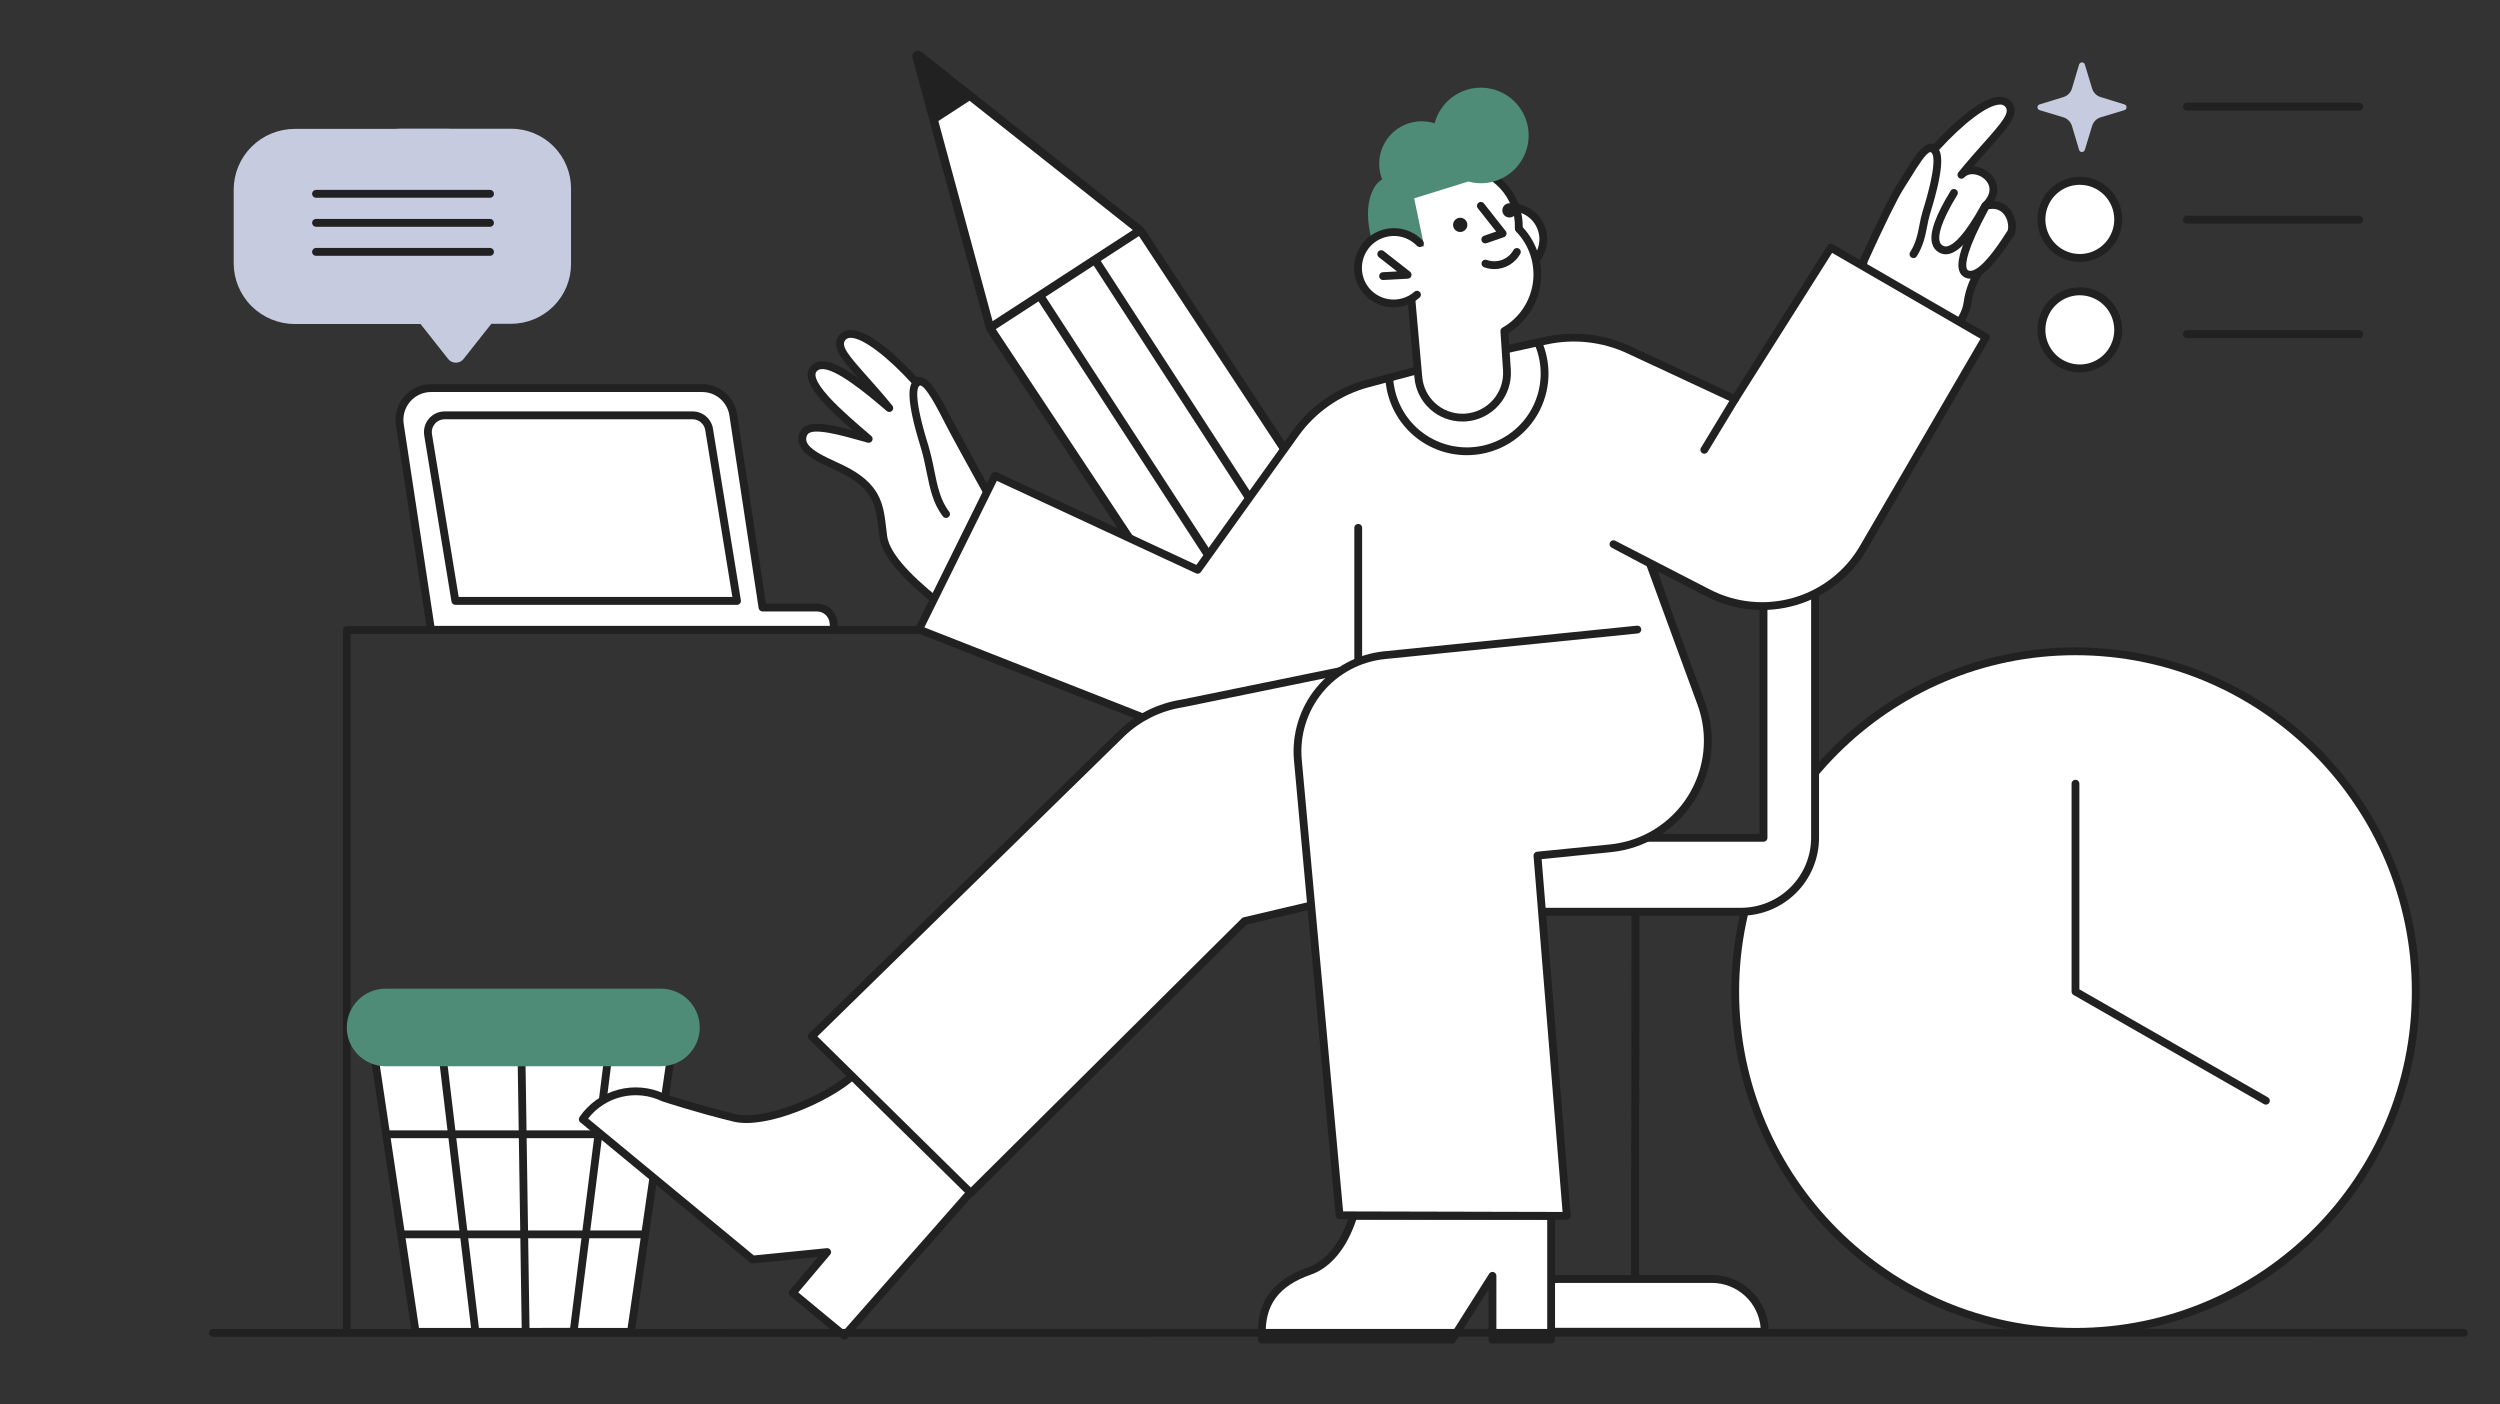 <svg width="349" height="196" viewBox="0 0 349 196" fill="none" xmlns="http://www.w3.org/2000/svg">
<rect x="0" y="0" width="349" height="196" fill="#333333" stroke="none"/>
<g clip-path="url(#clip0)">
<path d="M289.737 185.926C315.971 185.926 337.239 164.659 337.239 138.424C337.239 112.189 315.971 90.922 289.737 90.922C263.502 90.922 242.234 112.189 242.234 138.424C242.234 164.659 263.502 185.926 289.737 185.926Z" fill="white"/>
<path d="M289.737 186.471C280.234 186.471 270.944 183.654 263.043 178.374C255.142 173.095 248.983 165.591 245.347 156.811C241.71 148.032 240.759 138.371 242.613 129.051C244.467 119.73 249.043 111.169 255.762 104.45C264.773 95.439 276.994 90.377 289.737 90.377C302.48 90.377 314.701 95.439 323.711 104.45C332.722 113.46 337.784 125.681 337.784 138.424C337.784 151.167 332.722 163.388 323.711 172.399C319.26 176.874 313.965 180.423 308.134 182.838C302.302 185.254 296.049 186.489 289.737 186.471ZM289.737 91.467C263.845 91.467 242.779 112.532 242.779 138.424C242.779 164.316 263.845 185.382 289.737 185.382C315.629 185.382 336.694 164.316 336.694 138.424C336.694 112.532 315.629 91.467 289.737 91.467Z" fill="#212121"/>
<path d="M289.736 109.404V138.424L316.325 153.664" fill="white"/>
<path d="M316.324 154.21C316.229 154.21 316.136 154.185 316.054 154.137L289.465 138.897C289.382 138.849 289.313 138.78 289.265 138.697C289.217 138.615 289.191 138.52 289.191 138.424V109.404C289.191 109.26 289.249 109.121 289.351 109.019C289.453 108.917 289.592 108.859 289.736 108.859C289.881 108.859 290.02 108.917 290.122 109.019C290.224 109.121 290.281 109.26 290.281 109.404V138.109L316.596 153.191C316.7 153.251 316.781 153.344 316.827 153.455C316.873 153.566 316.881 153.689 316.85 153.805C316.819 153.921 316.751 154.023 316.655 154.096C316.56 154.169 316.443 154.209 316.323 154.209L316.324 154.21Z" fill="#212121"/>
<path d="M48.406 185.927C48.263 185.927 48.126 185.87 48.025 185.769C47.924 185.668 47.867 185.531 47.867 185.388V87.961C47.867 87.818 47.924 87.681 48.025 87.58C48.126 87.479 48.263 87.422 48.406 87.422L192.15 87.383C192.293 87.383 192.43 87.44 192.531 87.541C192.632 87.642 192.689 87.779 192.689 87.922C192.689 88.065 192.632 88.202 192.531 88.303C192.43 88.404 192.293 88.461 192.15 88.461L48.946 88.5V185.388C48.946 185.531 48.889 185.668 48.788 185.769C48.687 185.87 48.549 185.927 48.406 185.927Z" fill="#212121"/>
<path fill-rule="evenodd" clip-rule="evenodd" d="M138.366 46.047L193.786 129.66C194.009 129.996 194.354 130.232 194.748 130.317C195.142 130.402 195.554 130.33 195.895 130.116L214.242 118.615C214.417 118.506 214.568 118.362 214.686 118.193C214.805 118.025 214.889 117.834 214.932 117.632C214.976 117.43 214.979 117.222 214.941 117.019C214.904 116.816 214.826 116.623 214.712 116.451L159.345 32.407C159.26 32.28 159.155 32.167 159.035 32.072L128.261 7.71C128.229 7.685 128.189 7.67 128.148 7.668C128.107 7.666 128.066 7.678 128.031 7.7C127.997 7.723 127.971 7.756 127.956 7.795C127.941 7.833 127.939 7.876 127.95 7.916L138.174 45.622C138.215 45.773 138.28 45.916 138.366 46.047Z" fill="white"/>
<path d="M195.07 130.943C194.718 130.943 194.372 130.855 194.062 130.688C193.753 130.52 193.489 130.279 193.296 129.984L137.876 46.37C137.755 46.188 137.664 45.987 137.607 45.775L127.383 8.069C127.34 7.909 127.348 7.74 127.406 7.585C127.464 7.431 127.57 7.299 127.708 7.208C127.846 7.117 128.009 7.072 128.173 7.079C128.338 7.086 128.497 7.145 128.626 7.248L159.4 31.61C159.569 31.744 159.715 31.902 159.834 32.081L215.203 116.126C215.36 116.363 215.467 116.63 215.519 116.91C215.572 117.19 215.567 117.478 215.507 117.756C215.446 118.035 215.331 118.298 215.167 118.531C215.004 118.764 214.795 118.962 214.554 119.113L196.208 130.614C195.867 130.829 195.473 130.943 195.07 130.943ZM138.856 45.721L194.276 129.333C194.413 129.543 194.627 129.69 194.872 129.743C195.117 129.796 195.372 129.75 195.584 129.616L213.93 118.115C214.038 118.048 214.132 117.959 214.205 117.854C214.279 117.749 214.331 117.631 214.358 117.506C214.385 117.381 214.387 117.252 214.364 117.126C214.34 117 214.292 116.881 214.222 116.774L158.854 32.73C158.804 32.655 158.742 32.589 158.671 32.533L128.829 8.909L138.742 45.467C138.766 45.557 138.805 45.643 138.856 45.721Z" fill="#212121"/>
<path d="M200.694 127.384C200.596 127.384 200.499 127.36 200.413 127.313C200.327 127.266 200.254 127.199 200.2 127.116L144.893 41.943C144.85 41.878 144.82 41.805 144.805 41.729C144.791 41.653 144.791 41.574 144.807 41.498C144.823 41.422 144.854 41.35 144.898 41.286C144.941 41.221 144.997 41.167 145.062 41.124C145.128 41.082 145.2 41.053 145.277 41.039C145.353 41.025 145.431 41.026 145.507 41.043C145.583 41.059 145.655 41.09 145.719 41.135C145.782 41.179 145.837 41.236 145.878 41.301L201.185 126.475C201.243 126.564 201.276 126.666 201.28 126.772C201.284 126.878 201.26 126.983 201.209 127.076C201.159 127.169 201.084 127.247 200.994 127.301C200.903 127.355 200.799 127.384 200.693 127.384H200.694Z" fill="#212121"/>
<path d="M208.334 122.48C208.236 122.48 208.139 122.456 208.053 122.409C207.967 122.362 207.894 122.294 207.84 122.212L152.533 36.842C152.49 36.778 152.461 36.705 152.446 36.629C152.431 36.552 152.432 36.474 152.448 36.398C152.464 36.322 152.495 36.25 152.538 36.186C152.582 36.121 152.638 36.067 152.703 36.025C152.768 35.982 152.841 35.953 152.918 35.939C152.994 35.925 153.072 35.927 153.148 35.943C153.224 35.959 153.296 35.991 153.359 36.035C153.423 36.08 153.477 36.136 153.519 36.202L208.827 121.571C208.884 121.66 208.917 121.763 208.921 121.869C208.925 121.974 208.9 122.079 208.85 122.172C208.8 122.265 208.725 122.343 208.634 122.397C208.544 122.451 208.44 122.48 208.334 122.48Z" fill="#212121"/>
<path fill-rule="evenodd" clip-rule="evenodd" d="M130.163 17.436L136.407 13.376L129.691 8.403C129.529 8.283 129.333 8.216 129.132 8.211C128.93 8.206 128.731 8.264 128.564 8.377C128.396 8.489 128.267 8.65 128.194 8.839C128.122 9.028 128.109 9.234 128.158 9.43L130.163 17.436Z" fill="#212121"/>
<path d="M158.795 31.684L137.762 45.359L138.402 46.346L159.435 32.671L158.795 31.684Z" fill="#212121"/>
<path d="M116.462 87.922H60.167L55.816 59.261C55.72 58.632 55.761 57.989 55.937 57.377C56.112 56.765 56.417 56.199 56.831 55.716C57.245 55.233 57.759 54.846 58.336 54.58C58.914 54.315 59.542 54.178 60.177 54.178H98.008C99.063 54.177 100.083 54.556 100.883 55.244C101.684 55.933 102.211 56.886 102.37 57.932L106.448 84.81H114.046C114.623 84.81 115.178 85.024 115.606 85.412C116.033 85.799 116.302 86.331 116.359 86.906L116.462 87.922Z" fill="white"/>
<path d="M116.462 88.471H60.167C60.036 88.471 59.909 88.424 59.809 88.338C59.71 88.253 59.644 88.134 59.625 88.004L55.273 59.343C55.166 58.636 55.212 57.913 55.409 57.225C55.606 56.538 55.949 55.9 56.414 55.358C56.88 54.815 57.457 54.379 58.106 54.08C58.755 53.782 59.461 53.627 60.175 53.627H98.01C99.198 53.621 100.348 54.045 101.248 54.82C102.149 55.596 102.74 56.671 102.912 57.848L106.919 84.259H114.047C114.76 84.257 115.448 84.522 115.976 85.001C116.505 85.48 116.837 86.139 116.906 86.85L117.009 87.866C117.016 87.943 117.008 88.02 116.984 88.093C116.96 88.166 116.921 88.233 116.87 88.29C116.818 88.347 116.755 88.393 116.685 88.424C116.615 88.455 116.539 88.471 116.462 88.471V88.471ZM60.639 87.371H115.855L115.813 86.96C115.77 86.521 115.566 86.114 115.239 85.818C114.912 85.522 114.487 85.358 114.047 85.359H106.447C106.316 85.359 106.189 85.312 106.09 85.227C105.99 85.141 105.924 85.022 105.905 84.892L101.826 58.014C101.692 57.097 101.232 56.26 100.531 55.656C99.829 55.053 98.934 54.723 98.01 54.727H60.176C59.619 54.727 59.07 54.848 58.564 55.08C58.059 55.313 57.61 55.652 57.247 56.075C56.885 56.497 56.618 56.993 56.465 57.529C56.311 58.064 56.275 58.627 56.359 59.178L60.639 87.371Z" fill="#212121"/>
<path d="M98.992 59.948L102.882 83.887H63.568L59.763 60.704C59.708 60.369 59.727 60.026 59.817 59.699C59.908 59.372 60.068 59.069 60.288 58.81C60.507 58.551 60.78 58.343 61.087 58.201C61.395 58.058 61.729 57.984 62.068 57.984H96.687C97.241 57.984 97.777 58.182 98.2 58.542C98.622 58.901 98.903 59.4 98.992 59.948Z" fill="white"/>
<path d="M102.882 84.436H63.568C63.438 84.436 63.312 84.39 63.212 84.306C63.113 84.221 63.047 84.104 63.026 83.975L59.222 60.792C59.154 60.379 59.177 59.955 59.288 59.551C59.4 59.147 59.598 58.773 59.869 58.453C60.14 58.133 60.477 57.877 60.857 57.701C61.236 57.525 61.65 57.434 62.068 57.434H96.687C97.372 57.431 98.036 57.675 98.558 58.119C99.08 58.564 99.426 59.181 99.534 59.859L103.425 83.798C103.438 83.877 103.433 83.957 103.412 84.034C103.391 84.111 103.353 84.182 103.301 84.243C103.25 84.303 103.186 84.352 103.113 84.386C103.041 84.419 102.963 84.436 102.883 84.436H102.882ZM64.033 83.336H102.237L98.45 60.036C98.383 59.616 98.169 59.234 97.846 58.959C97.522 58.683 97.111 58.532 96.687 58.534H62.068C61.809 58.534 61.553 58.59 61.318 58.699C61.083 58.808 60.874 58.967 60.707 59.165C60.539 59.363 60.416 59.595 60.347 59.845C60.278 60.095 60.264 60.357 60.306 60.613L64.033 83.336Z" fill="#212121"/>
<path d="M228.257 185.734C228.11 185.734 227.969 185.676 227.865 185.572C227.762 185.468 227.703 185.328 227.703 185.181L227.762 117.139C227.762 116.992 227.82 116.852 227.924 116.748C228.028 116.644 228.169 116.586 228.316 116.586C228.463 116.586 228.604 116.644 228.708 116.748C228.812 116.852 228.87 116.992 228.87 117.139L228.812 185.181C228.812 185.328 228.753 185.468 228.649 185.572C228.545 185.676 228.404 185.734 228.257 185.734Z" fill="#212121"/>
<path d="M217.543 178.541H238.974C240.935 178.541 242.814 179.318 244.2 180.701C245.586 182.085 246.365 183.961 246.365 185.917H210.152C210.152 183.961 210.931 182.085 212.317 180.701C213.703 179.318 215.583 178.541 217.543 178.541Z" fill="white"/>
<path d="M246.364 186.471H210.152C210.005 186.471 209.864 186.412 209.76 186.308C209.656 186.205 209.598 186.064 209.598 185.917C209.6 183.815 210.438 181.8 211.927 180.313C213.417 178.827 215.436 177.991 217.542 177.988H238.974C241.08 177.991 243.1 178.827 244.589 180.313C246.078 181.8 246.916 183.815 246.919 185.917C246.919 186.064 246.86 186.205 246.756 186.308C246.652 186.412 246.511 186.471 246.364 186.471ZM210.728 185.364H245.788C245.647 183.657 244.868 182.065 243.606 180.904C242.344 179.742 240.691 179.097 238.974 179.095H217.542C215.826 179.097 214.173 179.742 212.911 180.904C211.649 182.065 210.87 183.657 210.728 185.364Z" fill="#212121"/>
<path d="M249.783 66.43C248.827 66.43 247.911 66.808 247.235 67.483C246.56 68.157 246.18 69.072 246.18 70.025V116.954H203.316C203.316 119.693 204.406 122.319 206.347 124.256C208.287 126.192 210.919 127.28 213.663 127.28H243.039C245.783 127.28 248.415 126.192 250.355 124.256C252.296 122.319 253.386 119.693 253.386 116.954V70.025C253.386 69.072 253.006 68.157 252.33 67.483C251.655 66.808 250.738 66.43 249.783 66.43Z" fill="white"/>
<path d="M243.039 127.834H213.662C210.772 127.83 208.002 126.683 205.958 124.644C203.914 122.604 202.765 119.839 202.762 116.954C202.762 116.808 202.82 116.667 202.924 116.563C203.028 116.459 203.169 116.401 203.316 116.401H245.625V70.026C245.625 68.925 246.063 67.87 246.843 67.092C247.623 66.314 248.68 65.877 249.782 65.877C250.885 65.877 251.942 66.314 252.722 67.092C253.502 67.87 253.939 68.925 253.939 70.026V116.954C253.936 119.839 252.787 122.604 250.743 124.644C248.7 126.683 245.929 127.83 243.039 127.834ZM203.886 117.508C204.03 119.999 205.123 122.341 206.94 124.055C208.757 125.768 211.162 126.724 213.662 126.727H243.039C245.635 126.724 248.124 125.694 249.96 123.862C251.795 122.03 252.828 119.545 252.831 116.954V70.026C252.831 69.219 252.51 68.445 251.938 67.874C251.366 67.304 250.591 66.983 249.782 66.983C248.974 66.983 248.199 67.304 247.627 67.874C247.055 68.445 246.734 69.219 246.734 70.026V116.954C246.734 117.101 246.676 117.242 246.572 117.346C246.468 117.449 246.327 117.508 246.18 117.508H203.886Z" fill="#212121"/>
<path d="M41.146 17.994H62.715V45.23H41.146C38.886 45.23 36.718 44.335 35.12 42.743C33.521 41.151 32.623 38.991 32.623 36.739V26.485C32.623 24.233 33.521 22.073 35.119 20.481C36.718 18.889 38.886 17.994 41.146 17.994Z" fill="#C7CBE0"/>
<path d="M71.338 17.967H55.933C53.711 17.967 51.58 18.846 50.008 20.411C48.437 21.977 47.555 24.099 47.555 26.313V36.856C47.555 37.952 47.771 39.038 48.193 40.05C48.614 41.063 49.231 41.983 50.009 42.758C50.787 43.533 51.711 44.148 52.727 44.567C53.744 44.986 54.833 45.202 55.933 45.202H58.683L62.561 50.114C62.689 50.276 62.852 50.407 63.039 50.497C63.225 50.587 63.429 50.633 63.636 50.633C63.843 50.633 64.047 50.587 64.234 50.497C64.42 50.407 64.583 50.276 64.711 50.114L68.589 45.202H71.338C72.439 45.202 73.528 44.986 74.544 44.567C75.561 44.147 76.484 43.533 77.262 42.758C78.04 41.983 78.657 41.063 79.079 40.05C79.5 39.037 79.716 37.952 79.716 36.856V26.313C79.716 24.099 78.834 21.977 77.262 20.411C75.691 18.846 73.56 17.967 71.338 17.967V17.967Z" fill="#C7CBE0"/>
<path d="M68.403 27.607H44.121C43.975 27.607 43.835 27.549 43.731 27.446C43.628 27.343 43.57 27.204 43.57 27.058C43.57 26.913 43.628 26.773 43.731 26.67C43.835 26.567 43.975 26.51 44.121 26.51H68.403C68.549 26.51 68.689 26.567 68.792 26.67C68.895 26.773 68.953 26.913 68.953 27.058C68.953 27.204 68.895 27.343 68.792 27.446C68.689 27.549 68.549 27.607 68.403 27.607Z" fill="#212121"/>
<path d="M68.403 31.659H44.121C43.975 31.659 43.835 31.601 43.731 31.499C43.628 31.396 43.57 31.256 43.57 31.111C43.57 30.965 43.628 30.826 43.731 30.723C43.835 30.62 43.975 30.562 44.121 30.562H68.403C68.549 30.562 68.689 30.62 68.792 30.723C68.895 30.826 68.953 30.965 68.953 31.111C68.953 31.256 68.895 31.396 68.792 31.499C68.689 31.601 68.549 31.659 68.403 31.659Z" fill="#212121"/>
<path d="M68.403 35.712H44.121C43.975 35.712 43.835 35.654 43.731 35.551C43.628 35.449 43.57 35.309 43.57 35.164C43.57 35.018 43.628 34.879 43.731 34.776C43.835 34.673 43.975 34.615 44.121 34.615H68.403C68.549 34.615 68.689 34.673 68.792 34.776C68.895 34.879 68.953 35.018 68.953 35.164C68.953 35.309 68.895 35.449 68.792 35.551C68.689 35.654 68.549 35.712 68.403 35.712Z" fill="#212121"/>
<path d="M291.04 9.003L292.057 12.347C292.141 12.633 292.295 12.893 292.505 13.104C292.715 13.315 292.974 13.47 293.258 13.555L296.567 14.576C296.62 14.591 296.67 14.616 296.713 14.65C296.756 14.684 296.792 14.727 296.818 14.776C296.844 14.825 296.86 14.878 296.864 14.933C296.869 14.989 296.862 15.044 296.844 15.096C296.825 15.162 296.789 15.222 296.74 15.271C296.692 15.319 296.633 15.355 296.567 15.375L293.258 16.378C292.974 16.463 292.715 16.618 292.505 16.829C292.295 17.04 292.141 17.3 292.057 17.586L291.04 20.929C291.006 21.034 290.933 21.121 290.837 21.173C290.741 21.225 290.628 21.237 290.523 21.208C290.457 21.188 290.398 21.152 290.349 21.104C290.301 21.055 290.265 20.995 290.245 20.929L289.247 17.586C289.16 17.301 289.005 17.043 288.796 16.832C288.586 16.622 288.329 16.466 288.046 16.378L284.719 15.375C284.615 15.341 284.528 15.268 284.476 15.171C284.425 15.074 284.412 14.961 284.441 14.855C284.461 14.789 284.497 14.729 284.545 14.681C284.594 14.632 284.653 14.596 284.719 14.576L288.046 13.555C288.33 13.47 288.589 13.315 288.799 13.104C289.009 12.893 289.163 12.633 289.247 12.347L290.245 9.003C290.278 8.898 290.35 8.809 290.447 8.757C290.544 8.704 290.658 8.693 290.763 8.725C290.83 8.742 290.891 8.777 290.94 8.826C290.989 8.875 291.023 8.936 291.04 9.003Z" fill="#C7CBE0"/>
<path d="M290.343 36.017C293.304 36.017 295.704 33.605 295.704 30.629C295.704 27.654 293.304 25.242 290.343 25.242C287.382 25.242 284.982 27.654 284.982 30.629C284.982 33.605 287.382 36.017 290.343 36.017Z" fill="white"/>
<path d="M290.343 36.575C289.173 36.575 288.029 36.226 287.057 35.573C286.084 34.919 285.326 33.991 284.878 32.905C284.43 31.819 284.313 30.623 284.541 29.47C284.77 28.317 285.333 27.258 286.16 26.427C286.987 25.595 288.041 25.029 289.189 24.8C290.336 24.57 291.526 24.688 292.606 25.138C293.687 25.588 294.611 26.35 295.261 27.328C295.911 28.305 296.258 29.454 296.258 30.63C296.256 32.206 295.632 33.717 294.523 34.831C293.415 35.946 291.911 36.573 290.343 36.575ZM290.343 25.8C289.392 25.8 288.463 26.083 287.673 26.614C286.882 27.145 286.266 27.899 285.903 28.782C285.539 29.664 285.444 30.635 285.629 31.572C285.815 32.509 286.272 33.37 286.944 34.045C287.617 34.721 288.473 35.181 289.405 35.367C290.337 35.553 291.304 35.458 292.182 35.092C293.06 34.727 293.811 34.108 294.339 33.313C294.867 32.519 295.149 31.585 295.149 30.63C295.147 29.349 294.641 28.122 293.74 27.216C292.839 26.311 291.617 25.802 290.343 25.8Z" fill="#212121"/>
<path d="M290.343 51.437C293.304 51.437 295.704 49.025 295.704 46.049C295.704 43.074 293.304 40.662 290.343 40.662C287.382 40.662 284.982 43.074 284.982 46.049C284.982 49.025 287.382 51.437 290.343 51.437Z" fill="white"/>
<path d="M290.343 51.995C289.173 51.995 288.029 51.646 287.057 50.993C286.084 50.339 285.326 49.411 284.878 48.325C284.43 47.239 284.313 46.043 284.541 44.89C284.77 43.737 285.333 42.678 286.16 41.847C286.987 41.015 288.041 40.449 289.189 40.22C290.336 39.99 291.526 40.108 292.606 40.558C293.687 41.008 294.611 41.77 295.261 42.747C295.911 43.725 296.258 44.874 296.258 46.05C296.256 47.626 295.632 49.137 294.523 50.251C293.415 51.366 291.911 51.993 290.343 51.995ZM290.343 41.22C289.392 41.22 288.463 41.503 287.673 42.034C286.882 42.565 286.266 43.319 285.903 44.202C285.539 45.084 285.444 46.055 285.629 46.992C285.815 47.929 286.272 48.79 286.944 49.465C287.617 50.141 288.473 50.601 289.405 50.787C290.337 50.973 291.304 50.878 292.182 50.512C293.06 50.147 293.811 49.528 294.339 48.733C294.867 47.939 295.149 47.005 295.149 46.05C295.147 44.769 294.641 43.542 293.74 42.636C292.839 41.731 291.617 41.221 290.343 41.22Z" fill="#212121"/>
<path d="M329.334 15.439H305.305C305.157 15.439 305.016 15.38 304.912 15.276C304.808 15.171 304.75 15.029 304.75 14.882C304.75 14.734 304.808 14.592 304.912 14.487C305.016 14.383 305.157 14.324 305.305 14.324H329.334C329.482 14.324 329.623 14.383 329.727 14.487C329.831 14.592 329.889 14.734 329.889 14.882C329.889 15.029 329.831 15.171 329.727 15.276C329.623 15.38 329.482 15.439 329.334 15.439Z" fill="#212121"/>
<path d="M329.334 31.228H305.305C305.157 31.228 305.016 31.169 304.912 31.065C304.808 30.96 304.75 30.818 304.75 30.671C304.75 30.523 304.808 30.381 304.912 30.276C305.016 30.172 305.157 30.113 305.305 30.113H329.334C329.482 30.113 329.623 30.172 329.727 30.276C329.831 30.381 329.889 30.523 329.889 30.671C329.889 30.818 329.831 30.96 329.727 31.065C329.623 31.169 329.482 31.228 329.334 31.228Z" fill="#212121"/>
<path d="M329.334 47.204H305.305C305.157 47.204 305.016 47.146 304.912 47.041C304.808 46.937 304.75 46.795 304.75 46.647C304.75 46.499 304.808 46.358 304.912 46.253C305.016 46.149 305.157 46.09 305.305 46.09H329.334C329.482 46.09 329.623 46.149 329.727 46.253C329.831 46.358 329.889 46.499 329.889 46.647C329.889 46.795 329.831 46.937 329.727 47.041C329.623 47.146 329.482 47.204 329.334 47.204Z" fill="#212121"/>
<path d="M88.085 185.928H58.014L51.365 141.299H94.561L88.085 185.928Z" fill="white"/>
<path d="M88.085 186.472H58.014C57.884 186.472 57.757 186.426 57.658 186.34C57.559 186.255 57.494 186.137 57.475 186.008L50.826 141.378C50.815 141.301 50.82 141.222 50.842 141.147C50.864 141.072 50.901 141.002 50.953 140.943C51.004 140.884 51.067 140.836 51.139 140.803C51.21 140.771 51.287 140.754 51.366 140.754H94.561C94.639 140.754 94.716 140.771 94.788 140.803C94.859 140.836 94.922 140.883 94.973 140.942C95.024 141.001 95.062 141.07 95.084 141.145C95.106 141.22 95.112 141.299 95.101 141.376L88.625 186.006C88.606 186.135 88.541 186.254 88.442 186.34C88.343 186.425 88.216 186.472 88.085 186.472ZM58.485 185.383H87.613L93.931 141.843H51.998L58.485 185.383Z" fill="#212121"/>
<path d="M61.055 141.299L66.371 185.928H72.616L80.072 185.909L85.691 141.299H61.055Z" fill="white"/>
<path d="M66.372 186.472C66.239 186.472 66.11 186.423 66.01 186.335C65.91 186.246 65.846 186.125 65.83 185.992L60.514 141.363C60.505 141.286 60.512 141.209 60.535 141.135C60.558 141.062 60.596 140.994 60.647 140.937C60.699 140.879 60.761 140.833 60.831 140.802C60.902 140.77 60.978 140.754 61.055 140.754H85.691C85.769 140.754 85.845 140.77 85.915 140.802C85.986 140.834 86.049 140.88 86.1 140.938C86.151 140.996 86.19 141.064 86.213 141.138C86.235 141.212 86.242 141.29 86.232 141.366L80.614 185.976C80.598 186.108 80.534 186.229 80.434 186.316C80.335 186.404 80.207 186.453 80.075 186.453L72.618 186.472H66.372ZM66.856 185.383H72.617L79.592 185.365L85.073 141.843H61.669L66.856 185.383Z" fill="#212121"/>
<path d="M72.717 141.791L73.374 185.436L72.717 141.791Z" fill="white"/>
<path d="M73.374 185.98C73.231 185.98 73.093 185.924 72.991 185.823C72.889 185.723 72.831 185.587 72.829 185.444L72.172 141.799C72.171 141.727 72.184 141.656 72.21 141.59C72.237 141.523 72.276 141.463 72.326 141.411C72.376 141.36 72.435 141.319 72.501 141.291C72.567 141.262 72.638 141.247 72.709 141.246H72.718C72.861 141.246 72.998 141.302 73.1 141.403C73.202 141.503 73.261 141.639 73.263 141.782L73.92 185.427C73.921 185.499 73.908 185.57 73.882 185.636C73.855 185.703 73.816 185.764 73.766 185.815C73.716 185.866 73.656 185.907 73.591 185.936C73.525 185.964 73.454 185.979 73.383 185.98H73.374Z" fill="#212121"/>
<path d="M92.258 138.018H53.835C50.839 138.018 48.41 140.442 48.41 143.432C48.41 146.423 50.839 148.847 53.835 148.847H92.258C95.254 148.847 97.682 146.423 97.682 143.432C97.682 140.442 95.254 138.018 92.258 138.018Z" fill="#4F8C77"/>
<path d="M92.046 157.799H54.047V158.888H92.046V157.799Z" fill="#212121"/>
<path d="M90.41 171.773H55.684V172.862H90.41V171.773Z" fill="#212121"/>
<path d="M210.989 37.851C213.451 37.851 215.447 35.856 215.447 33.394C215.447 30.933 213.451 28.938 210.989 28.938C208.527 28.938 206.531 30.933 206.531 33.394C206.531 35.856 208.527 37.851 210.989 37.851Z" fill="white"/>
<path d="M210.988 38.397C209.998 38.397 209.031 38.104 208.208 37.554C207.385 37.005 206.744 36.223 206.365 35.309C205.987 34.395 205.887 33.389 206.081 32.419C206.274 31.449 206.75 30.557 207.45 29.858C208.15 29.158 209.041 28.682 210.012 28.489C210.982 28.296 211.989 28.395 212.903 28.773C213.817 29.152 214.599 29.793 215.148 30.616C215.698 31.438 215.992 32.406 215.992 33.395C215.99 34.721 215.462 35.993 214.524 36.931C213.586 37.868 212.315 38.396 210.988 38.397ZM210.988 29.484C210.214 29.484 209.458 29.713 208.815 30.143C208.171 30.573 207.67 31.184 207.374 31.898C207.078 32.613 207 33.399 207.151 34.158C207.302 34.917 207.675 35.614 208.222 36.16C208.769 36.707 209.466 37.08 210.225 37.231C210.984 37.382 211.77 37.304 212.485 37.008C213.2 36.712 213.811 36.211 214.241 35.568C214.671 34.925 214.9 34.169 214.9 33.395C214.899 32.358 214.486 31.364 213.753 30.631C213.02 29.898 212.025 29.485 210.988 29.484Z" fill="#212121"/>
<path fill-rule="evenodd" clip-rule="evenodd" d="M118.878 150.309C115.615 153.204 106.928 157.142 102.495 156.043C97.05 154.709 92.615 153.225 92.615 153.225C90.685 152.307 88.49 152.107 86.426 152.66C84.361 153.214 82.561 154.485 81.35 156.245L105.066 175.826L115.472 174.788L110.657 180.488L117.873 186.46L135.435 166.498" fill="white"/>
<path d="M117.874 187.006C117.747 187.006 117.624 186.962 117.526 186.88L110.31 180.909C110.255 180.863 110.209 180.806 110.175 180.742C110.142 180.678 110.121 180.609 110.114 180.537C110.108 180.465 110.116 180.392 110.138 180.324C110.159 180.255 110.195 180.191 110.241 180.136L114.187 175.465L105.121 176.37C105.05 176.377 104.977 176.369 104.908 176.348C104.839 176.328 104.775 176.293 104.72 176.247L81.003 156.666C80.898 156.579 80.829 156.456 80.81 156.32C80.791 156.185 80.824 156.048 80.901 155.935C82.18 154.068 84.082 152.718 86.267 152.128C88.452 151.538 90.776 151.747 92.82 152.716C93.222 152.849 97.501 154.256 102.626 155.512C106.755 156.537 115.194 152.848 118.516 149.9C118.57 149.852 118.632 149.814 118.7 149.791C118.768 149.767 118.84 149.757 118.912 149.761C118.984 149.765 119.054 149.783 119.119 149.814C119.184 149.846 119.242 149.889 119.29 149.943C119.337 149.997 119.374 150.06 119.397 150.128C119.421 150.196 119.431 150.268 119.426 150.34C119.422 150.412 119.403 150.482 119.371 150.546C119.339 150.611 119.295 150.669 119.241 150.716C115.762 153.803 106.948 157.707 102.365 156.572C96.962 155.249 92.488 153.757 92.444 153.742C92.423 153.735 92.402 153.727 92.382 153.717C90.648 152.887 88.681 152.676 86.809 153.119C84.938 153.562 83.274 154.633 82.097 156.153L105.241 175.261L115.42 174.245C115.528 174.235 115.637 174.256 115.733 174.308C115.828 174.359 115.907 174.438 115.957 174.534C116.008 174.63 116.029 174.739 116.017 174.847C116.005 174.955 115.961 175.058 115.891 175.141L111.433 180.419L117.816 185.702L135.026 166.138C135.122 166.029 135.257 165.963 135.401 165.953C135.546 165.944 135.688 165.993 135.797 166.088C135.905 166.184 135.972 166.319 135.981 166.463C135.99 166.608 135.942 166.75 135.846 166.859L118.284 186.82C118.233 186.879 118.17 186.925 118.099 186.957C118.028 186.989 117.951 187.006 117.874 187.006Z" fill="#212121"/>
<path fill-rule="evenodd" clip-rule="evenodd" d="M188.936 169.734C187.823 173.285 185.832 176.364 182.837 177.417C177.444 179.302 175.869 182.68 176.183 187.015H202.71L208.35 178.102V187.015H216.538V169.734H188.936Z" fill="white"/>
<path d="M216.537 187.561H208.349C208.204 187.561 208.065 187.504 207.963 187.401C207.861 187.299 207.803 187.16 207.803 187.015V179.986L203.17 187.307C203.121 187.385 203.053 187.449 202.972 187.494C202.891 187.539 202.801 187.562 202.708 187.562H176.181C176.044 187.562 175.911 187.51 175.81 187.416C175.709 187.322 175.647 187.193 175.637 187.056C175.267 181.932 177.497 178.706 182.656 176.902C185.163 176.021 187.208 173.417 188.414 169.571C188.449 169.461 188.518 169.364 188.612 169.295C188.706 169.226 188.819 169.189 188.935 169.189H216.537C216.682 169.189 216.821 169.247 216.923 169.349C217.025 169.452 217.083 169.59 217.083 169.735V187.016C217.083 187.161 217.025 187.3 216.923 187.402C216.82 187.504 216.681 187.561 216.537 187.561ZM208.895 186.47H215.991V170.28H189.332C188.004 174.254 185.771 176.963 183.018 177.931C178.507 179.508 176.541 182.153 176.699 186.47H202.409L207.889 177.811C207.952 177.711 208.046 177.634 208.156 177.592C208.267 177.551 208.388 177.546 208.502 177.578C208.615 177.611 208.715 177.68 208.786 177.774C208.857 177.869 208.896 177.984 208.896 178.102L208.895 186.47Z" fill="#212121"/>
<path fill-rule="evenodd" clip-rule="evenodd" d="M130.923 84.068C126.152 80.284 123.612 77.231 123.305 74.906C122.788 71.005 123.025 68.125 117.449 65.425C114.934 64.214 110.99 62.787 112.232 60.429C113.097 58.81 117.783 60.297 121.272 61.269C117.308 57.882 112.101 53.444 113.53 51.563C114.959 49.681 119.038 52.547 124.15 56.969C119.391 51.137 116.076 48.706 117.66 47.049C119.298 45.34 123.875 48.944 127.79 53.254C128.448 52.988 129.068 53.315 129.649 54.236C131.3 56.849 134.029 61.821 137.837 69.153" fill="white"/>
<path d="M130.922 84.614C130.799 84.614 130.679 84.572 130.583 84.496C125.651 80.585 123.093 77.471 122.763 74.978C122.712 74.592 122.668 74.216 122.626 73.849C122.245 70.581 121.97 68.221 117.211 65.916C116.919 65.776 116.605 65.631 116.283 65.483C114.318 64.578 112.093 63.552 111.566 61.999C111.466 61.699 111.431 61.382 111.462 61.068C111.494 60.753 111.591 60.449 111.749 60.175C112.621 58.541 115.732 59.175 119.05 60.081C115.17 56.706 111.594 53.209 113.095 51.233C113.263 51.008 113.476 50.821 113.722 50.685C113.967 50.549 114.239 50.467 114.518 50.444C115.722 50.319 117.361 51.021 119.797 52.768C118.654 51.48 117.753 50.436 117.237 49.566C116.978 49.129 116.19 47.797 117.265 46.672C117.464 46.469 117.703 46.311 117.968 46.207C118.232 46.103 118.515 46.057 118.799 46.071C121.611 46.108 125.988 50.491 127.967 52.639C128.576 52.536 129.356 52.751 130.11 53.944C131.762 56.558 134.524 61.59 138.321 68.901C138.388 69.029 138.401 69.179 138.357 69.317C138.313 69.455 138.217 69.57 138.088 69.637C137.96 69.703 137.81 69.716 137.672 69.673C137.534 69.629 137.419 69.532 137.352 69.404C133.569 62.12 130.822 57.115 129.187 54.528C128.559 53.533 128.149 53.698 127.995 53.761C127.891 53.803 127.777 53.812 127.668 53.787C127.559 53.762 127.461 53.704 127.386 53.621C123.841 49.72 120.465 47.184 118.784 47.162C118.65 47.15 118.516 47.167 118.389 47.213C118.263 47.259 118.149 47.332 118.054 47.427C117.283 48.233 118.415 49.575 121.049 52.533C122.087 53.699 123.264 55.021 124.572 56.624C124.658 56.73 124.702 56.864 124.694 57.001C124.686 57.137 124.627 57.265 124.529 57.36C124.431 57.456 124.301 57.511 124.165 57.514C124.028 57.519 123.895 57.471 123.792 57.382C120.777 54.774 116.547 51.331 114.632 51.53C114.501 51.538 114.373 51.575 114.258 51.638C114.142 51.701 114.042 51.788 113.964 51.894C113.716 52.221 113.62 53.119 115.765 55.467C117.351 57.204 119.602 59.126 121.588 60.823L121.627 60.856C121.721 60.937 121.785 61.047 121.808 61.169C121.831 61.291 121.812 61.418 121.754 61.527C121.695 61.637 121.601 61.723 121.487 61.772C121.373 61.821 121.245 61.83 121.125 61.796C120.845 61.718 120.557 61.637 120.263 61.554C117.66 60.818 113.302 59.586 112.714 60.687C112.627 60.83 112.572 60.99 112.552 61.156C112.532 61.322 112.549 61.49 112.6 61.649C112.976 62.758 115.064 63.72 116.741 64.493C117.069 64.644 117.388 64.791 117.687 64.935C122.986 67.499 123.322 70.384 123.711 73.723C123.753 74.085 123.797 74.456 123.847 74.836C124.134 77.004 126.629 79.966 131.263 83.642C131.352 83.712 131.416 83.808 131.448 83.917C131.479 84.026 131.476 84.142 131.439 84.249C131.402 84.356 131.332 84.449 131.24 84.514C131.147 84.58 131.037 84.615 130.923 84.615L130.922 84.614Z" fill="#212121"/>
<path d="M139.262 72.059C139.174 72.059 139.087 72.038 139.008 71.997C138.93 71.956 138.863 71.897 138.813 71.824C138.774 71.768 138.53 71.421 138.286 71.074C138.04 70.724 137.795 70.374 137.756 70.318C137.734 70.287 137.716 70.254 137.701 70.22C136.729 67.924 135.548 65.751 134.405 63.649C133.9 62.721 133.378 61.762 132.881 60.803C132.508 60.097 132.091 59.417 131.63 58.765C131.59 58.706 131.561 58.639 131.547 58.569C131.532 58.499 131.531 58.427 131.545 58.356C131.558 58.286 131.585 58.219 131.624 58.159C131.664 58.099 131.714 58.047 131.774 58.007C131.833 57.967 131.9 57.938 131.97 57.924C132.04 57.909 132.112 57.908 132.183 57.922C132.253 57.935 132.32 57.962 132.38 58.001C132.44 58.041 132.492 58.091 132.532 58.151C133.019 58.84 133.46 59.559 133.853 60.306C134.343 61.249 134.862 62.204 135.363 63.127C136.51 65.236 137.695 67.416 138.683 69.741L139.178 70.446C139.424 70.796 139.669 71.146 139.709 71.203C139.765 71.284 139.799 71.38 139.805 71.479C139.811 71.579 139.79 71.678 139.744 71.766C139.697 71.854 139.628 71.928 139.543 71.98C139.458 72.031 139.36 72.059 139.261 72.059L139.262 72.059Z" fill="#212121"/>
<path fill-rule="evenodd" clip-rule="evenodd" d="M132.073 71.76C130.11 69.281 130.128 65.765 129.066 62.319C127.589 57.573 127.083 54.388 127.892 53.533C129.056 52.306 130.697 55.467 132.478 58.954C133.188 60.344 135.007 63.679 137.936 68.959" fill="white"/>
<path d="M132.073 72.306C131.99 72.306 131.909 72.287 131.835 72.251C131.76 72.216 131.695 72.163 131.644 72.099C130.254 70.343 129.813 68.162 129.345 65.853C129.121 64.746 128.89 63.601 128.543 62.479C126.354 55.443 126.896 53.789 127.494 53.158C127.632 52.998 127.808 52.875 128.006 52.8C128.203 52.726 128.416 52.702 128.626 52.731C129.921 52.918 131.129 55.113 132.963 58.705C133.668 60.084 135.501 63.445 138.413 68.693C138.482 68.82 138.499 68.969 138.459 69.107C138.418 69.246 138.325 69.363 138.199 69.433C138.073 69.503 137.924 69.52 137.785 69.481C137.646 69.441 137.529 69.349 137.458 69.223C134.54 63.963 132.701 60.592 131.991 59.201C130.919 57.102 129.299 53.931 128.47 53.811C128.442 53.806 128.391 53.8 128.288 53.909C128.064 54.145 127.497 55.437 129.587 62.156C129.921 63.302 130.198 64.463 130.416 65.636C130.857 67.814 131.273 69.87 132.501 71.421C132.565 71.501 132.604 71.598 132.615 71.7C132.627 71.802 132.609 71.905 132.564 71.997C132.52 72.089 132.45 72.167 132.363 72.222C132.276 72.276 132.176 72.305 132.073 72.305L132.073 72.306Z" fill="#212121"/>
<path fill-rule="evenodd" clip-rule="evenodd" d="M267.037 51.505C271.809 47.722 274.348 44.668 274.655 42.344C275.172 38.442 277.475 35.991 280.511 32.862C281.495 31.848 280.617 27.783 277.128 28.755C280.479 25.529 275.673 22.389 273.811 24.406C278.569 18.575 281.885 16.143 280.3 14.486C278.662 12.778 274.085 16.382 270.17 20.692C269.512 20.425 268.893 20.753 268.311 21.674C266.66 24.286 263.931 29.258 260.123 36.59" fill="white"/>
<path d="M267.037 52.052C266.924 52.052 266.813 52.017 266.721 51.951C266.628 51.886 266.559 51.793 266.521 51.686C266.484 51.579 266.481 51.463 266.512 51.354C266.544 51.245 266.609 51.149 266.697 51.079C271.332 47.404 273.827 44.441 274.113 42.273C274.666 38.103 277.193 35.499 280.118 32.483C280.414 32.178 280.47 31.079 279.94 30.188C279.556 29.542 278.783 28.861 277.274 29.282C277.157 29.314 277.032 29.307 276.92 29.261C276.807 29.215 276.713 29.133 276.653 29.027C276.593 28.922 276.569 28.799 276.587 28.679C276.604 28.558 276.661 28.447 276.749 28.363C277.561 27.581 277.883 26.767 277.679 26.009C277.475 25.251 276.751 24.599 275.878 24.384C275.559 24.305 274.757 24.186 274.21 24.777C274.114 24.881 273.981 24.944 273.84 24.952C273.698 24.959 273.559 24.912 273.452 24.819C273.345 24.726 273.278 24.595 273.266 24.454C273.254 24.312 273.297 24.172 273.386 24.062C274.694 22.459 275.871 21.137 276.91 19.971C279.543 17.012 280.675 15.671 279.904 14.864C279.81 14.77 279.695 14.697 279.569 14.651C279.443 14.605 279.308 14.588 279.174 14.6C277.494 14.622 274.117 17.158 270.573 21.059C270.498 21.142 270.399 21.2 270.29 21.224C270.181 21.249 270.067 21.24 269.964 21.198C269.81 21.136 269.4 20.97 268.771 21.965C267.136 24.553 264.389 29.558 260.606 36.842C260.54 36.97 260.425 37.067 260.287 37.11C260.149 37.154 259.999 37.141 259.87 37.074C259.742 37.008 259.645 36.893 259.602 36.755C259.558 36.617 259.571 36.467 259.638 36.339C263.434 29.028 266.197 23.996 267.848 21.382C268.602 20.189 269.382 19.974 269.992 20.077C271.971 17.929 276.348 13.547 279.16 13.508C279.443 13.494 279.727 13.54 279.991 13.644C280.255 13.748 280.495 13.906 280.693 14.11C281.769 15.235 280.98 16.566 280.721 17.004C280.142 17.982 279.076 19.18 277.725 20.697C277.044 21.461 276.303 22.294 275.505 23.228C275.719 23.24 275.931 23.273 276.139 23.324C277.407 23.636 278.425 24.579 278.733 25.726C278.833 26.121 278.852 26.532 278.79 26.935C278.727 27.337 278.584 27.723 278.37 28.069C278.886 28.096 279.386 28.253 279.825 28.526C280.264 28.799 280.626 29.179 280.877 29.63C281.604 30.853 281.615 32.507 280.9 33.244C278.11 36.12 275.7 38.604 275.194 42.417C274.865 44.909 272.307 48.023 267.375 51.934C267.279 52.011 267.159 52.052 267.037 52.052Z" fill="#212121"/>
<path d="M258.697 39.498C258.598 39.498 258.5 39.471 258.415 39.419C258.33 39.367 258.261 39.294 258.214 39.205C258.168 39.117 258.147 39.018 258.153 38.918C258.16 38.819 258.193 38.723 258.25 38.641C258.287 38.587 258.514 38.264 258.75 37.929C258.966 37.621 259.189 37.303 259.275 37.181C260.263 34.856 261.448 32.676 262.595 30.567C263.097 29.644 263.616 28.689 264.109 27.739C264.501 26.995 264.942 26.277 265.427 25.59C265.508 25.47 265.634 25.388 265.776 25.361C265.919 25.334 266.066 25.365 266.185 25.446C266.305 25.528 266.387 25.654 266.414 25.796C266.441 25.938 266.411 26.085 266.329 26.205C265.87 26.854 265.453 27.532 265.081 28.235C264.58 29.201 264.059 30.16 263.554 31.088C262.411 33.19 261.23 35.363 260.258 37.659C260.243 37.693 260.225 37.726 260.203 37.757C260.163 37.815 259.898 38.193 259.642 38.557C259.409 38.89 259.183 39.211 259.146 39.264C259.095 39.337 259.028 39.396 258.95 39.436C258.872 39.477 258.786 39.498 258.697 39.498Z" fill="#212121"/>
<path fill-rule="evenodd" clip-rule="evenodd" d="M267.121 35.488C268.394 33.487 268.38 31.428 268.895 29.758C270.372 25.011 270.878 21.827 270.069 20.973C268.905 19.745 267.451 22.675 265.302 26.029C264.406 27.427 262.647 31.004 260.025 36.762" fill="white"/>
<path d="M260.024 37.306C259.933 37.306 259.843 37.283 259.763 37.239C259.683 37.196 259.615 37.133 259.565 37.056C259.516 36.979 259.486 36.891 259.48 36.8C259.473 36.709 259.49 36.617 259.528 36.534C262.185 30.698 263.924 27.165 264.841 25.733C265.181 25.203 265.502 24.686 265.812 24.186C267.279 21.823 268.248 20.262 269.364 20.148C269.57 20.129 269.777 20.161 269.968 20.239C270.16 20.317 270.33 20.439 270.464 20.596C271.063 21.228 271.605 22.881 269.415 29.919C269.262 30.457 269.137 31.003 269.042 31.554C268.79 32.854 268.505 34.327 267.58 35.78C267.503 35.902 267.38 35.989 267.238 36.02C267.097 36.051 266.949 36.025 266.827 35.948C266.705 35.87 266.618 35.747 266.587 35.606C266.555 35.465 266.581 35.316 266.659 35.194C267.473 33.916 267.725 32.61 267.969 31.347C268.072 30.757 268.206 30.172 268.372 29.596C270.463 22.876 269.895 21.583 269.671 21.347C269.556 21.225 269.497 21.231 269.474 21.233C268.892 21.293 267.748 23.136 266.739 24.762C266.427 25.265 266.104 25.785 265.759 26.323C264.882 27.691 263.119 31.279 260.52 36.987C260.477 37.082 260.407 37.163 260.319 37.219C260.231 37.276 260.129 37.306 260.024 37.306Z" fill="#212121"/>
<path fill-rule="evenodd" clip-rule="evenodd" d="M277.129 28.757C274.46 33.607 272.398 35.608 270.942 34.76C269.487 33.911 270.093 31.303 272.762 26.938" fill="white"/>
<path d="M271.629 35.496C271.29 35.496 270.958 35.405 270.667 35.231C270.427 35.094 270.218 34.908 270.053 34.685C269.889 34.463 269.772 34.209 269.71 33.94C269.343 32.485 270.189 30.102 272.295 26.654C272.332 26.592 272.381 26.537 272.439 26.494C272.497 26.45 272.563 26.419 272.633 26.401C272.704 26.384 272.777 26.38 272.848 26.391C272.92 26.402 272.989 26.427 273.051 26.465C273.113 26.503 273.166 26.552 273.209 26.611C273.251 26.67 273.282 26.736 273.298 26.807C273.314 26.878 273.316 26.951 273.304 27.022C273.292 27.094 273.266 27.162 273.227 27.223C270.837 31.134 270.57 32.889 270.769 33.673C270.795 33.801 270.849 33.923 270.926 34.029C271.004 34.136 271.103 34.224 271.217 34.289C271.321 34.35 271.437 34.389 271.557 34.401C271.677 34.414 271.799 34.401 271.914 34.364C272.725 34.139 274.205 32.939 276.65 28.495C276.683 28.431 276.73 28.374 276.786 28.328C276.842 28.282 276.906 28.247 276.976 28.227C277.045 28.206 277.118 28.199 277.19 28.206C277.262 28.214 277.332 28.236 277.396 28.271C277.459 28.306 277.515 28.353 277.56 28.41C277.605 28.467 277.639 28.532 277.658 28.602C277.678 28.672 277.683 28.744 277.674 28.816C277.665 28.888 277.642 28.958 277.606 29.021C275.467 32.91 273.7 35.002 272.205 35.416C272.018 35.468 271.824 35.495 271.629 35.496Z" fill="#212121"/>
<path fill-rule="evenodd" clip-rule="evenodd" d="M280.634 32.617C277.776 37.132 275.829 38.858 274.529 38.238C273.228 37.618 274.095 34.518 277.127 28.939" fill="white"/>
<path d="M275.075 38.909C274.804 38.909 274.537 38.847 274.294 38.729C274.106 38.638 273.94 38.509 273.805 38.35C273.671 38.192 273.571 38.007 273.511 37.807C273.218 36.904 273.225 34.976 276.648 28.678C276.682 28.614 276.728 28.558 276.784 28.512C276.84 28.467 276.904 28.432 276.973 28.412C277.042 28.391 277.115 28.384 277.186 28.392C277.258 28.399 277.328 28.421 277.391 28.455C277.454 28.489 277.51 28.536 277.555 28.592C277.601 28.648 277.634 28.713 277.654 28.782C277.674 28.851 277.681 28.924 277.673 28.995C277.665 29.067 277.642 29.136 277.608 29.199C274.479 34.954 274.349 36.851 274.55 37.47C274.563 37.529 274.589 37.584 274.626 37.632C274.663 37.679 274.711 37.718 274.764 37.745C275.331 38.015 276.788 37.672 280.174 32.324C280.212 32.263 280.262 32.211 280.32 32.169C280.379 32.128 280.445 32.099 280.515 32.083C280.585 32.067 280.657 32.066 280.728 32.078C280.799 32.09 280.866 32.116 280.927 32.154C280.987 32.193 281.04 32.243 281.081 32.301C281.122 32.36 281.152 32.426 281.167 32.496C281.183 32.566 281.185 32.638 281.173 32.709C281.16 32.779 281.134 32.847 281.096 32.907C278.507 36.997 276.603 38.909 275.075 38.909Z" fill="#212121"/>
<path fill-rule="evenodd" clip-rule="evenodd" d="M233.459 87.51L189.609 92.422L169.958 104.246L128.291 87.874L138.908 66.406L167.197 79.546L180.85 60.503C183.309 57.073 186.883 54.605 190.962 53.52L202.314 50.502L215.82 47.548C219.716 46.696 223.784 47.147 227.399 48.832L242.198 55.731L255.582 34.566L277.23 47.087L260.131 76.47C258.02 80.098 254.595 82.776 250.565 83.952C246.534 85.128 242.206 84.712 238.474 82.789L234.588 80.786L230.855 78.862L225.245 75.972L230.548 78.779L233.459 87.51Z" fill="white"/>
<path d="M169.957 104.792C169.889 104.792 169.821 104.78 169.757 104.754L128.09 88.383C128.02 88.355 127.956 88.313 127.903 88.26C127.85 88.206 127.808 88.142 127.781 88.072C127.754 88.001 127.741 87.926 127.745 87.85C127.748 87.775 127.767 87.701 127.801 87.633L138.418 66.165C138.481 66.038 138.592 65.94 138.726 65.893C138.86 65.845 139.008 65.853 139.137 65.913L167.016 78.861L180.405 60.185C182.941 56.656 186.622 54.114 190.821 52.994L202.173 49.976L202.197 49.97L215.703 47.016C219.716 46.145 223.904 46.61 227.629 48.338L241.992 55.034L255.12 34.276C255.195 34.156 255.314 34.071 255.451 34.037C255.588 34.004 255.732 34.024 255.854 34.095L277.503 46.616C277.565 46.652 277.62 46.7 277.663 46.757C277.707 46.814 277.739 46.879 277.757 46.948C277.776 47.017 277.78 47.089 277.771 47.16C277.761 47.231 277.738 47.3 277.702 47.362L260.602 76.745C258.422 80.495 254.884 83.265 250.718 84.48C246.553 85.696 242.08 85.264 238.224 83.275L231.459 79.789L233.976 87.339C234.002 87.416 234.01 87.498 234 87.579C233.99 87.66 233.962 87.737 233.918 87.806C233.875 87.874 233.816 87.932 233.747 87.975C233.678 88.018 233.6 88.045 233.519 88.054L189.788 92.952L170.239 104.714C170.154 104.765 170.057 104.792 169.957 104.792ZM129.043 87.584L169.907 103.64L189.327 91.955C189.394 91.915 189.469 91.889 189.547 91.88L232.727 87.044L230.099 79.16L224.989 76.455C224.861 76.388 224.764 76.273 224.721 76.134C224.677 75.996 224.691 75.847 224.758 75.718C224.825 75.59 224.94 75.494 225.078 75.45C225.216 75.407 225.366 75.42 225.494 75.487L238.724 82.304C242.331 84.165 246.516 84.569 250.412 83.432C254.309 82.295 257.619 79.705 259.659 76.196L276.483 47.287L255.762 35.302L242.659 56.023C242.588 56.135 242.478 56.218 242.351 56.255C242.224 56.292 242.087 56.282 241.967 56.226L227.169 49.327C223.66 47.7 219.717 47.263 215.937 48.082L202.443 51.034L191.102 54.049C187.147 55.104 183.68 57.497 181.293 60.821L167.64 79.864C167.566 79.968 167.459 80.042 167.336 80.074C167.213 80.106 167.082 80.095 166.967 80.041L139.161 67.126L129.043 87.584Z" fill="#212121"/>
<path fill-rule="evenodd" clip-rule="evenodd" d="M182.872 126.439L173.741 128.585L135.524 166.543L113.33 144.683L156.669 102.288C158.985 100.118 161.9 98.694 165.035 98.2L187.062 93.695" fill="white"/>
<path d="M135.523 167.089C135.38 167.089 135.243 167.033 135.141 166.932L112.946 145.072C112.894 145.021 112.853 144.961 112.825 144.894C112.797 144.827 112.783 144.755 112.783 144.682C112.783 144.61 112.798 144.538 112.826 144.471C112.854 144.404 112.896 144.344 112.947 144.293L156.287 101.899C158.679 99.65 161.693 98.174 164.936 97.664L186.953 93.161C187.023 93.146 187.096 93.144 187.168 93.157C187.239 93.17 187.307 93.197 187.368 93.237C187.428 93.276 187.481 93.327 187.521 93.387C187.562 93.447 187.591 93.514 187.605 93.585C187.62 93.656 187.62 93.729 187.606 93.8C187.592 93.871 187.564 93.939 187.523 93.999C187.483 94.059 187.431 94.11 187.37 94.15C187.31 94.19 187.242 94.217 187.171 94.231L165.143 98.736L165.119 98.74C162.091 99.213 159.276 100.589 157.042 102.687L114.108 144.685L135.522 165.776L173.355 128.199C173.426 128.128 173.516 128.078 173.615 128.055L182.746 125.909C182.886 125.878 183.033 125.904 183.154 125.98C183.275 126.057 183.361 126.178 183.394 126.317C183.427 126.457 183.404 126.603 183.329 126.726C183.255 126.848 183.135 126.936 182.996 126.971L174.015 129.083L135.908 166.931C135.806 167.032 135.667 167.089 135.523 167.089Z" fill="#212121"/>
<path fill-rule="evenodd" clip-rule="evenodd" d="M230.364 78.781L237.487 98.201C238.28 100.363 238.568 102.678 238.328 104.968C238.089 107.259 237.328 109.464 236.105 111.416C234.882 113.367 233.228 115.013 231.271 116.228C229.314 117.442 227.104 118.192 224.812 118.422L214.624 119.44L218.725 169.733L187 169.655L181.179 106.09C180.856 102.557 181.94 99.04 184.196 96.302C186.453 93.565 189.699 91.828 193.229 91.47L228.587 87.885" fill="white"/>
<path d="M218.726 170.28H218.724L186.999 170.202C186.863 170.201 186.732 170.15 186.632 170.059C186.532 169.967 186.469 169.841 186.457 169.706L180.637 106.139C180.312 102.466 181.444 98.813 183.79 95.967C186.136 93.121 189.506 91.311 193.175 90.927L228.533 87.342C228.675 87.331 228.817 87.375 228.926 87.467C229.036 87.558 229.105 87.689 229.12 87.831C229.134 87.973 229.093 88.115 229.003 88.227C228.914 88.338 228.785 88.41 228.643 88.428L193.285 92.013C189.902 92.367 186.794 94.036 184.631 96.66C182.469 99.284 181.424 102.653 181.724 106.04L187.499 169.112L218.133 169.187L214.081 119.486C214.07 119.343 214.114 119.202 214.206 119.092C214.298 118.982 214.429 118.912 214.571 118.898L224.759 117.88C226.968 117.659 229.098 116.935 230.984 115.765C232.871 114.594 234.465 113.008 235.644 111.127C236.823 109.246 237.556 107.12 237.787 104.912C238.018 102.704 237.74 100.473 236.976 98.389L229.853 78.969C229.804 78.834 229.811 78.684 229.872 78.553C229.932 78.423 230.043 78.321 230.178 78.272C230.314 78.222 230.463 78.228 230.594 78.288C230.725 78.349 230.827 78.458 230.878 78.594L238 98.013C238.822 100.253 239.12 102.652 238.872 105.025C238.624 107.399 237.836 109.684 236.569 111.706C235.301 113.728 233.588 115.433 231.56 116.691C229.532 117.95 227.243 118.727 224.868 118.965L215.213 119.931L219.27 169.69C219.276 169.765 219.267 169.841 219.242 169.912C219.217 169.983 219.178 170.049 219.127 170.104C219.076 170.16 219.014 170.204 218.945 170.234C218.876 170.264 218.801 170.28 218.726 170.28L218.726 170.28Z" fill="#212121"/>
<path d="M237.92 63.339C237.824 63.339 237.729 63.313 237.645 63.265C237.562 63.216 237.493 63.146 237.445 63.061C237.398 62.977 237.374 62.882 237.375 62.785C237.377 62.688 237.404 62.594 237.454 62.511L241.73 55.449C241.805 55.325 241.926 55.236 242.067 55.201C242.207 55.167 242.356 55.19 242.48 55.264C242.603 55.339 242.692 55.461 242.727 55.601C242.761 55.742 242.739 55.89 242.664 56.014L238.388 63.076C238.339 63.157 238.271 63.223 238.189 63.269C238.107 63.315 238.014 63.34 237.92 63.339Z" fill="#212121"/>
<path fill-rule="evenodd" clip-rule="evenodd" d="M212.05 31.959C213.018 32.958 213.744 34.165 214.173 35.487C214.602 36.809 214.722 38.212 214.525 39.589C214.328 40.965 213.818 42.278 213.035 43.427C212.252 44.575 211.217 45.53 210.008 46.217L210.367 51.703C210.47 53.329 209.928 54.93 208.86 56.16C207.791 57.39 206.281 58.151 204.656 58.276C203.031 58.403 201.422 57.884 200.176 56.833C198.931 55.783 198.149 54.284 198 52.661L197.022 41.674L194.934 29.485V26.575L201.302 23.482L208.398 24.21" fill="white"/>
<path d="M204.166 58.845C202.481 58.853 200.854 58.226 199.611 57.089C198.367 55.952 197.598 54.388 197.456 52.709L196.481 41.744L194.396 29.577C194.391 29.546 194.389 29.516 194.389 29.485V26.574C194.389 26.472 194.417 26.371 194.472 26.285C194.526 26.198 194.604 26.128 194.696 26.083L201.064 22.991C201.155 22.946 201.258 22.928 201.359 22.939L208.455 23.666C208.527 23.672 208.597 23.693 208.661 23.727C208.725 23.76 208.782 23.806 208.828 23.862C208.874 23.918 208.909 23.982 208.93 24.052C208.951 24.121 208.958 24.194 208.95 24.266C208.943 24.338 208.921 24.407 208.887 24.471C208.852 24.535 208.805 24.59 208.749 24.636C208.692 24.681 208.627 24.715 208.558 24.735C208.488 24.754 208.415 24.76 208.343 24.752L201.402 24.04L195.48 26.916V29.438L197.561 41.582C197.563 41.596 197.565 41.611 197.566 41.626L198.544 52.613C198.663 54.019 199.308 55.33 200.35 56.282C201.392 57.235 202.755 57.76 204.167 57.754C204.291 57.754 204.415 57.75 204.54 57.742C206.035 57.642 207.43 56.954 208.42 55.829C209.41 54.705 209.914 53.234 209.823 51.739L209.464 46.253C209.458 46.151 209.48 46.049 209.528 45.959C209.577 45.869 209.65 45.794 209.739 45.743C210.875 45.098 211.849 44.201 212.585 43.121C213.321 42.041 213.8 40.807 213.986 39.514C214.171 38.22 214.058 36.901 213.655 35.658C213.252 34.415 212.57 33.281 211.661 32.342C211.562 32.238 211.508 32.099 211.511 31.956C211.513 31.812 211.572 31.676 211.675 31.575C211.777 31.475 211.915 31.419 212.059 31.42C212.202 31.42 212.34 31.477 212.442 31.579C213.447 32.616 214.207 33.866 214.666 35.236C215.124 36.606 215.269 38.061 215.09 39.495C214.911 40.928 214.412 42.303 213.631 43.518C212.85 44.733 211.805 45.758 210.575 46.516L210.913 51.668C211.022 53.452 210.421 55.207 209.24 56.549C208.06 57.892 206.396 58.713 204.612 58.833C204.462 58.84 204.313 58.845 204.166 58.845Z" fill="#212121"/>
<path fill-rule="evenodd" clip-rule="evenodd" d="M195.475 31.284C195.509 30.195 195.757 29.123 196.207 28.131C196.656 27.138 197.297 26.244 198.092 25.499C198.888 24.755 199.823 24.175 200.843 23.792C201.863 23.41 202.949 23.233 204.038 23.271C205.127 23.309 206.198 23.561 207.189 24.014C208.18 24.467 209.073 25.11 209.814 25.909C210.556 26.707 211.133 27.643 211.512 28.665C211.891 29.686 212.064 30.772 212.022 31.861" fill="white"/>
<path d="M212.022 32.407H212.003C211.858 32.402 211.722 32.34 211.623 32.234C211.524 32.128 211.471 31.988 211.476 31.843C211.514 30.827 211.351 29.814 210.996 28.861C210.642 27.908 210.103 27.034 209.41 26.29C208.717 25.546 207.884 24.945 206.959 24.523C206.034 24.101 205.035 23.866 204.019 23.83C203.002 23.794 201.989 23.96 201.037 24.316C200.084 24.673 199.212 25.214 198.469 25.908C197.726 26.602 197.127 27.436 196.707 28.362C196.287 29.288 196.053 30.287 196.02 31.303C196.017 31.375 196.001 31.445 195.971 31.511C195.941 31.576 195.899 31.635 195.846 31.684C195.794 31.733 195.732 31.771 195.665 31.796C195.598 31.821 195.527 31.832 195.455 31.83C195.383 31.828 195.313 31.811 195.247 31.781C195.182 31.751 195.123 31.709 195.075 31.657C195.026 31.604 194.987 31.543 194.962 31.476C194.937 31.408 194.926 31.337 194.928 31.265C195.02 28.934 196.031 26.734 197.742 25.146C199.452 23.559 201.722 22.713 204.054 22.794C206.386 22.876 208.591 23.878 210.187 25.581C211.782 27.284 212.638 29.549 212.567 31.881C212.561 32.022 212.502 32.156 212.4 32.254C212.299 32.352 212.163 32.407 212.022 32.407Z" fill="#212121"/>
<path d="M207.343 33.978C207.214 33.978 207.089 33.933 206.99 33.849C206.892 33.766 206.826 33.651 206.804 33.523C206.783 33.396 206.808 33.265 206.873 33.154C206.939 33.043 207.043 32.959 207.165 32.917L208.864 32.329L206.301 29.073C206.211 28.959 206.17 28.814 206.187 28.671C206.205 28.527 206.278 28.396 206.392 28.306C206.506 28.217 206.65 28.176 206.794 28.193C206.938 28.21 207.069 28.284 207.158 28.398L210.197 32.257C210.251 32.325 210.288 32.406 210.304 32.491C210.321 32.577 210.316 32.665 210.292 32.748C210.267 32.832 210.223 32.908 210.163 32.971C210.103 33.034 210.029 33.082 209.947 33.11L207.522 33.949C207.465 33.969 207.404 33.979 207.343 33.978Z" fill="#212121"/>
<path d="M204.203 32.321C204.717 32.124 204.974 31.548 204.777 31.035C204.58 30.522 204.004 30.266 203.489 30.463C202.975 30.66 202.718 31.236 202.915 31.749C203.112 32.263 203.689 32.519 204.203 32.321Z" fill="#212121"/>
<path d="M211.078 30.298C211.592 30.101 211.849 29.525 211.652 29.012C211.455 28.498 210.879 28.242 210.364 28.44C209.85 28.637 209.593 29.213 209.79 29.726C209.987 30.239 210.564 30.495 211.078 30.298Z" fill="#212121"/>
<path d="M197.719 34.264C197.845 34.326 198.212 34.373 198.821 34.403L197.418 27.688L204.975 25.34C206.417 25.744 207.953 25.641 209.328 25.05C210.372 24.608 211.285 23.908 211.983 23.016C212.68 22.123 213.139 21.067 213.316 19.949C213.492 18.83 213.381 17.684 212.992 16.62C212.603 15.556 211.949 14.609 211.093 13.868C210.236 13.126 209.205 12.615 208.096 12.382C206.987 12.15 205.837 12.203 204.755 12.538C203.673 12.873 202.693 13.478 201.909 14.296C201.126 15.113 200.563 16.117 200.275 17.213C199.203 16.871 198.055 16.841 196.967 17.126C195.878 17.411 194.893 18 194.127 18.823C193.36 19.647 192.843 20.671 192.637 21.777C192.43 22.883 192.542 24.025 192.96 25.069C192.226 25.304 189.87 27.834 191.575 33.777C191.676 34.13 191.798 34.476 191.942 34.813C193.25 34.107 195.43 33.129 197.719 34.264Z" fill="#4F8C77"/>
<path fill-rule="evenodd" clip-rule="evenodd" d="M198.206 33.944C197.569 33.262 196.754 32.773 195.853 32.531C194.952 32.289 194.001 32.303 193.108 32.573C192.215 32.843 191.416 33.357 190.8 34.057C190.184 34.758 189.776 35.617 189.623 36.537C189.469 37.457 189.577 38.401 189.932 39.263C190.288 40.126 190.877 40.871 191.635 41.416C192.392 41.961 193.287 42.283 194.217 42.346C195.148 42.408 196.078 42.21 196.902 41.772C197.228 41.601 197.533 41.39 197.808 41.145" fill="white"/>
<path d="M194.546 42.91C194 42.91 193.458 42.829 192.936 42.67C192.24 42.461 191.593 42.115 191.032 41.654C190.471 41.192 190.007 40.623 189.668 39.981C189.047 38.796 188.874 37.426 189.183 36.123C189.491 34.821 190.26 33.674 191.348 32.894C192.435 32.113 193.768 31.751 195.101 31.875C196.434 32 197.677 32.601 198.602 33.569C198.701 33.674 198.755 33.814 198.75 33.959C198.746 34.104 198.685 34.241 198.579 34.34C198.474 34.439 198.334 34.493 198.189 34.489C198.044 34.484 197.907 34.423 197.808 34.318C197.064 33.541 196.066 33.059 194.996 32.96C193.926 32.861 192.856 33.152 191.983 33.779C191.109 34.405 190.492 35.326 190.244 36.371C189.995 37.417 190.133 38.517 190.631 39.469C190.905 39.984 191.279 40.44 191.73 40.81C192.181 41.181 192.701 41.459 193.259 41.628C193.818 41.797 194.404 41.854 194.985 41.796C195.566 41.738 196.13 41.566 196.644 41.29C196.931 41.139 197.199 40.954 197.441 40.739C197.494 40.69 197.556 40.652 197.624 40.628C197.692 40.603 197.764 40.592 197.836 40.595C197.909 40.599 197.979 40.616 198.045 40.647C198.11 40.678 198.168 40.722 198.217 40.775C198.265 40.829 198.302 40.892 198.326 40.96C198.35 41.028 198.36 41.1 198.356 41.172C198.352 41.245 198.333 41.315 198.302 41.38C198.27 41.445 198.226 41.503 198.171 41.55C197.863 41.825 197.522 42.061 197.156 42.254C196.353 42.683 195.457 42.908 194.546 42.91Z" fill="#212121"/>
<path d="M193.094 39.09C192.949 39.094 192.809 39.04 192.703 38.941C192.598 38.841 192.537 38.703 192.533 38.559C192.53 38.414 192.583 38.274 192.683 38.169C192.783 38.064 192.92 38.002 193.065 37.999L195.025 37.894L192.468 35.891C192.358 35.8 192.288 35.67 192.273 35.529C192.257 35.387 192.298 35.245 192.386 35.133C192.474 35.021 192.602 34.947 192.743 34.929C192.884 34.91 193.027 34.947 193.141 35.032L196.841 37.932C196.929 38.001 196.993 38.094 197.026 38.2C197.059 38.307 197.058 38.42 197.025 38.526C196.992 38.632 196.927 38.725 196.839 38.793C196.751 38.861 196.644 38.901 196.533 38.907L193.122 39.089C193.113 39.09 193.103 39.09 193.094 39.09Z" fill="#212121"/>
<path d="M208.614 37.565C208.124 37.564 207.639 37.478 207.179 37.31C207.112 37.285 207.05 37.248 206.997 37.199C206.944 37.151 206.902 37.093 206.871 37.028C206.841 36.963 206.824 36.892 206.821 36.821C206.818 36.749 206.829 36.678 206.853 36.61C206.878 36.543 206.915 36.481 206.964 36.428C207.012 36.375 207.071 36.333 207.136 36.302C207.201 36.272 207.271 36.255 207.342 36.252C207.414 36.249 207.486 36.26 207.553 36.284C208.236 36.536 208.986 36.536 209.668 36.284C210.351 36.032 210.921 35.545 211.277 34.911C211.311 34.847 211.358 34.791 211.415 34.746C211.471 34.701 211.536 34.668 211.606 34.648C211.675 34.628 211.748 34.622 211.819 34.631C211.891 34.639 211.961 34.662 212.024 34.697C212.086 34.733 212.142 34.78 212.186 34.837C212.231 34.894 212.263 34.959 212.282 35.029C212.301 35.099 212.306 35.172 212.297 35.243C212.288 35.315 212.264 35.384 212.228 35.446C211.868 36.089 211.344 36.624 210.708 36.996C210.073 37.368 209.35 37.564 208.614 37.565Z" fill="#212121"/>
<path d="M204.762 63.544C201.878 63.544 199.101 62.449 196.992 60.481C194.884 58.513 193.601 55.818 193.404 52.941C193.394 52.797 193.441 52.654 193.537 52.545C193.632 52.436 193.766 52.369 193.911 52.359C194.055 52.349 194.197 52.397 194.307 52.492C194.416 52.587 194.483 52.721 194.493 52.865C194.596 54.356 195.022 55.806 195.742 57.115C196.461 58.425 197.457 59.562 198.66 60.448C199.863 61.334 201.245 61.949 202.709 62.248C204.173 62.547 205.684 62.525 207.139 62.182C208.593 61.839 209.956 61.184 211.132 60.262C212.308 59.34 213.269 58.174 213.949 56.844C214.63 55.513 215.012 54.051 215.071 52.558C215.13 51.066 214.863 49.578 214.289 48.198C214.234 48.065 214.234 47.914 214.289 47.781C214.344 47.647 214.45 47.541 214.584 47.485C214.718 47.43 214.868 47.429 215.002 47.485C215.136 47.54 215.242 47.646 215.298 47.78C216.018 49.512 216.299 51.395 216.117 53.262C215.934 55.129 215.293 56.922 214.251 58.481C213.209 60.041 211.797 61.319 210.142 62.202C208.487 63.085 206.639 63.546 204.763 63.544L204.762 63.544Z" fill="#212121"/>
<path d="M189.608 92.423C189.464 92.423 189.325 92.365 189.222 92.263C189.12 92.16 189.062 92.022 189.062 91.877V73.686C189.062 73.542 189.12 73.403 189.222 73.3C189.325 73.198 189.464 73.141 189.608 73.141C189.753 73.141 189.892 73.198 189.994 73.3C190.097 73.403 190.154 73.542 190.154 73.686V91.877C190.154 92.022 190.097 92.16 189.994 92.263C189.892 92.365 189.753 92.423 189.608 92.423Z" fill="#212121"/>
<path d="M344.033 186.595C344.005 186.6 343.977 186.602 343.948 186.602L29.72 186.62C29.575 186.62 29.435 186.562 29.332 186.46C29.23 186.357 29.172 186.218 29.172 186.074C29.172 185.929 29.23 185.79 29.334 185.688C29.437 185.585 29.576 185.528 29.722 185.528L343.95 185.51C344.089 185.509 344.222 185.561 344.324 185.654C344.425 185.748 344.488 185.876 344.498 186.013C344.508 186.151 344.466 186.287 344.38 186.395C344.294 186.503 344.17 186.574 344.033 186.595Z" fill="#212121"/>
</g>
<defs>
<clipPath id="clip0">
<rect width="348.444" height="196" fill="white" transform="translate(0.5)"/>
</clipPath>
</defs>
</svg>
